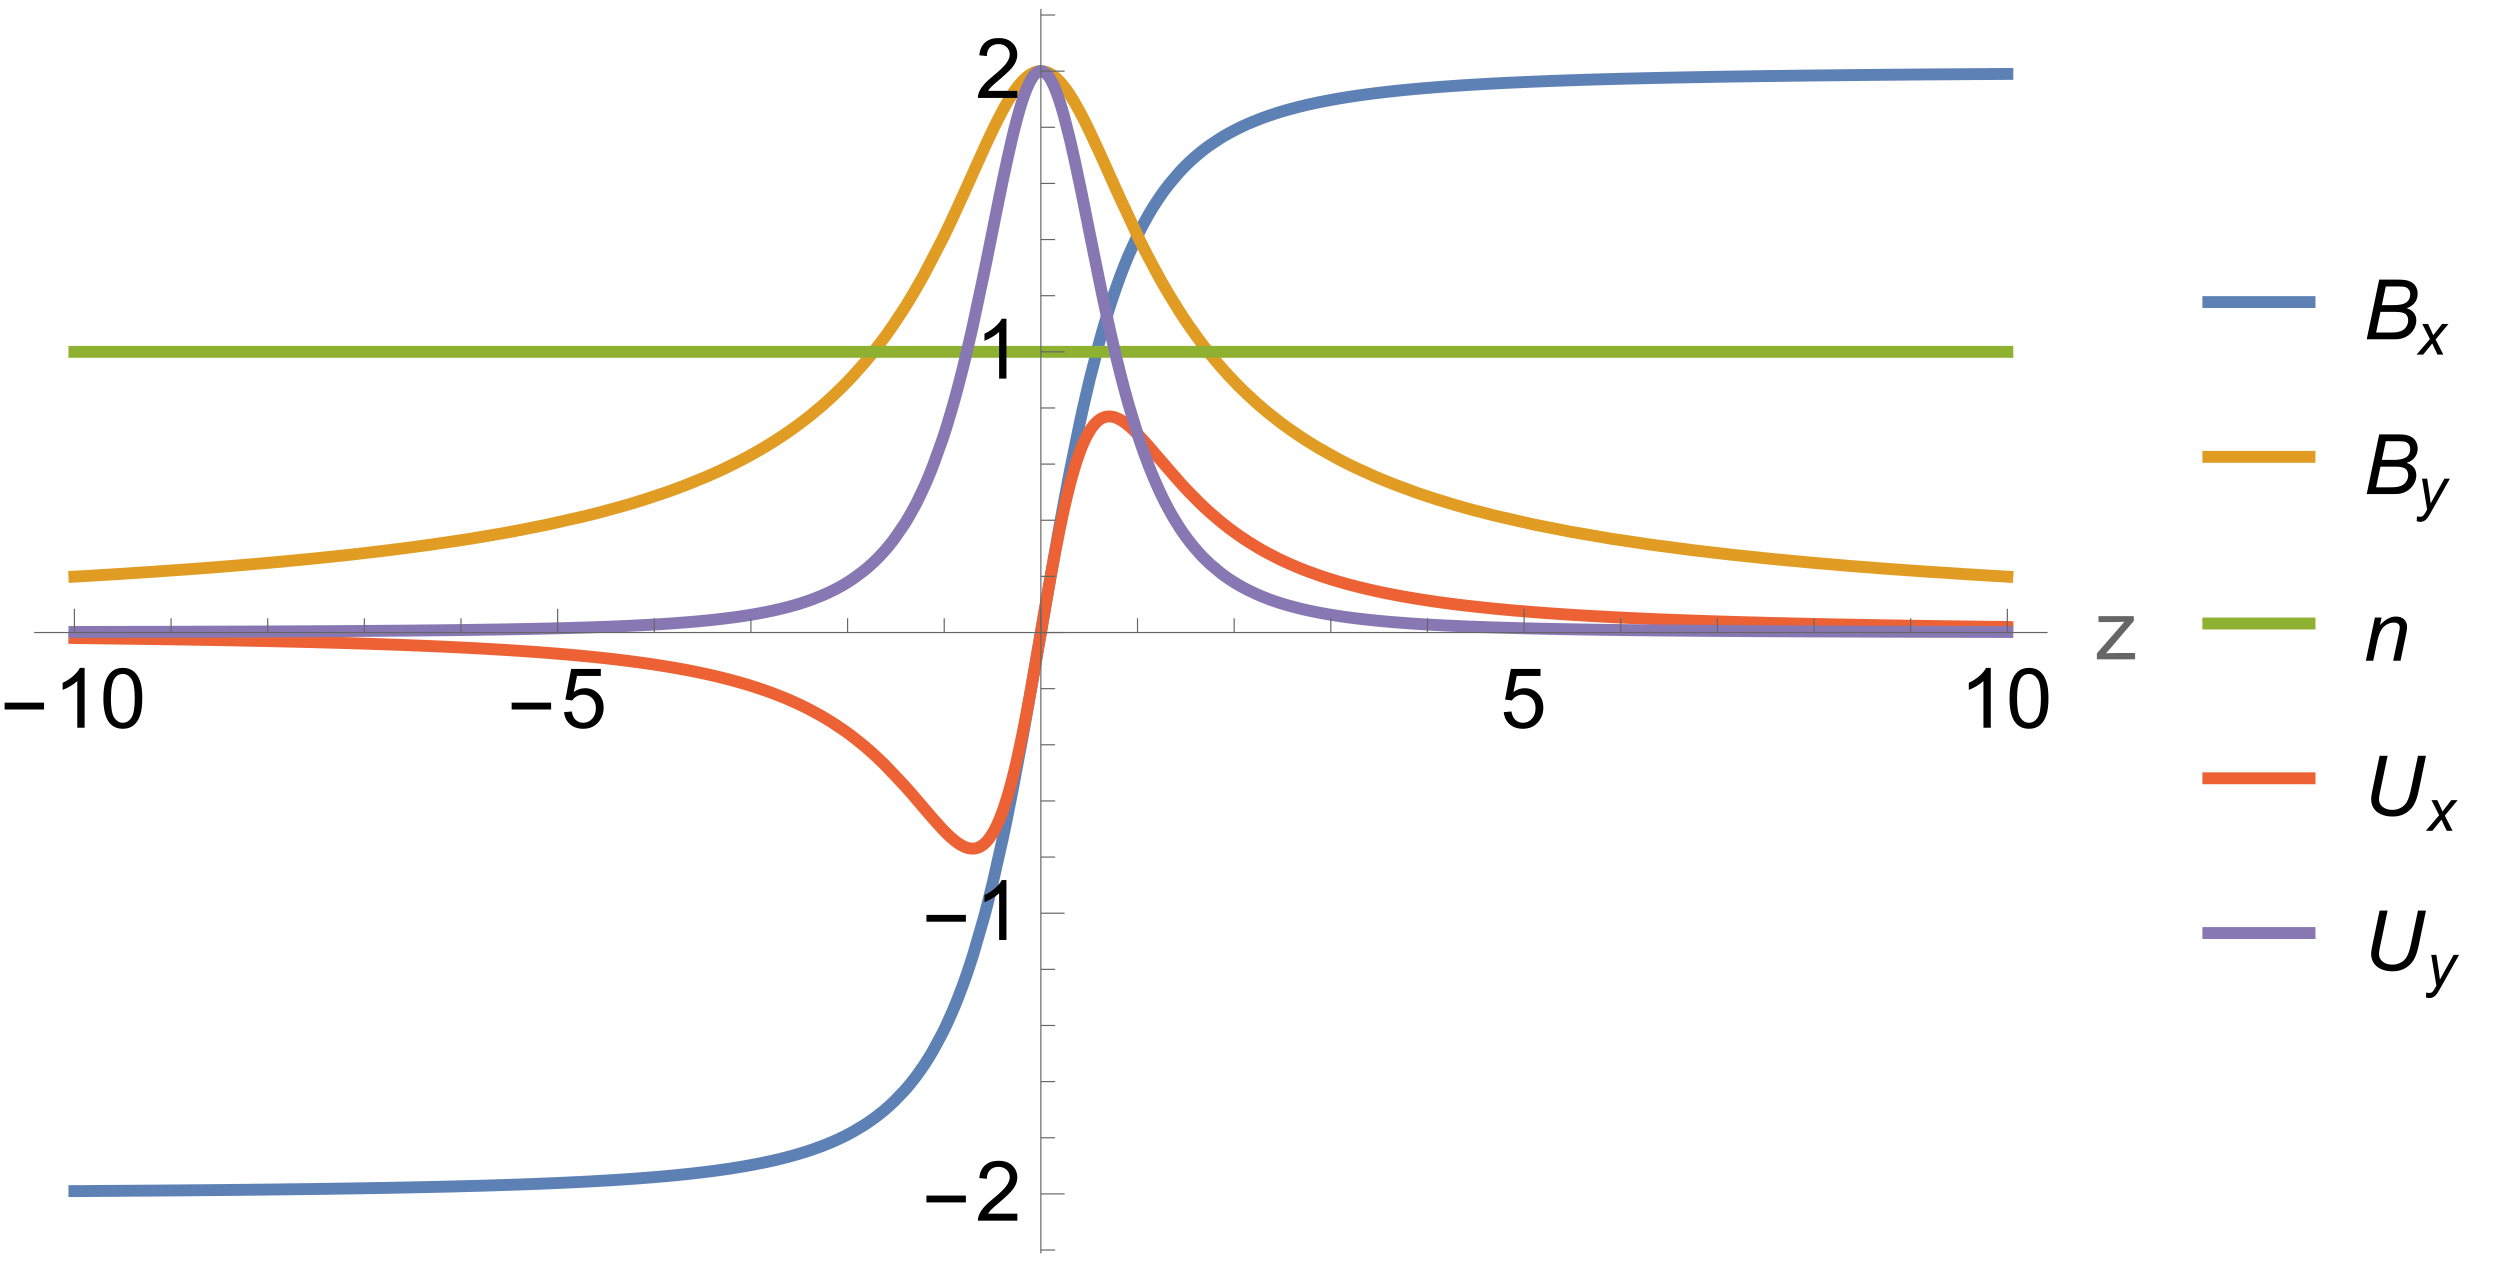<?xml version="1.0" encoding="UTF-8"?>
<svg xmlns="http://www.w3.org/2000/svg" xmlns:xlink="http://www.w3.org/1999/xlink" width="420pt" height="213pt" viewBox="0 0 420 213" version="1.1">
<defs>
<g>
<symbol overflow="visible" id="glyph0-0">
<path style="stroke:none;" d="M 0.875 0 L 0.875 -11.195 L 6.125 -11.195 L 6.125 0 Z M 1.75 -0.875 L 5.25 -0.875 L 5.25 -10.32 L 1.75 -10.32 Z M 1.75 -0.875 "/>
</symbol>
<symbol overflow="visible" id="glyph0-1">
<path style="stroke:none;" d="M 7.402 -3.07 L 0.773 -3.07 L 0.773 -4.219 L 7.402 -4.219 Z M 7.402 -3.07 "/>
</symbol>
<symbol overflow="visible" id="glyph1-0">
<path style="stroke:none;" d="M 1.75 0 L 1.75 -8.75 L 8.75 -8.75 L 8.75 0 Z M 1.969 -0.219 L 8.531 -0.219 L 8.531 -8.531 L 1.969 -8.531 Z M 1.969 -0.219 "/>
</symbol>
<symbol overflow="visible" id="glyph1-1">
<path style="stroke:none;" d="M 5.215 0 L 3.984 0 L 3.984 -7.84 C 3.688 -7.559 3.301 -7.277 2.82 -6.992 C 2.34 -6.711 1.906 -6.5 1.523 -6.359 L 1.523 -7.547 C 2.211 -7.871 2.812 -8.262 3.328 -8.723 C 3.844 -9.184 4.207 -9.629 4.422 -10.062 L 5.215 -10.062 Z M 5.215 0 "/>
</symbol>
<symbol overflow="visible" id="glyph1-2">
<path style="stroke:none;" d="M 0.582 -4.941 C 0.582 -6.125 0.703 -7.082 0.945 -7.805 C 1.191 -8.527 1.555 -9.082 2.035 -9.477 C 2.516 -9.867 3.121 -10.062 3.848 -10.062 C 4.387 -10.062 4.859 -9.953 5.266 -9.738 C 5.672 -9.523 6.004 -9.211 6.27 -8.801 C 6.531 -8.395 6.742 -7.898 6.891 -7.312 C 7.039 -6.727 7.117 -5.938 7.117 -4.941 C 7.117 -3.766 6.996 -2.816 6.754 -2.094 C 6.512 -1.371 6.152 -0.816 5.672 -0.422 C 5.191 -0.027 4.582 0.172 3.848 0.172 C 2.883 0.172 2.125 -0.176 1.57 -0.867 C 0.91 -1.703 0.582 -3.059 0.582 -4.941 Z M 1.844 -4.941 C 1.844 -3.297 2.039 -2.203 2.422 -1.656 C 2.809 -1.113 3.285 -0.84 3.848 -0.84 C 4.414 -0.84 4.891 -1.113 5.273 -1.66 C 5.66 -2.207 5.852 -3.301 5.852 -4.941 C 5.852 -6.594 5.66 -7.688 5.273 -8.23 C 4.891 -8.773 4.41 -9.043 3.836 -9.043 C 3.27 -9.043 2.82 -8.805 2.48 -8.328 C 2.059 -7.715 1.844 -6.586 1.844 -4.941 Z M 1.844 -4.941 "/>
</symbol>
<symbol overflow="visible" id="glyph1-3">
<path style="stroke:none;" d="M 0.582 -2.625 L 1.875 -2.734 C 1.969 -2.105 2.191 -1.633 2.539 -1.316 C 2.887 -1 3.309 -0.84 3.801 -0.84 C 4.395 -0.84 4.895 -1.062 5.305 -1.512 C 5.715 -1.957 5.922 -2.551 5.922 -3.289 C 5.922 -3.992 5.723 -4.543 5.328 -4.949 C 4.934 -5.355 4.418 -5.559 3.781 -5.559 C 3.383 -5.559 3.027 -5.469 2.707 -5.289 C 2.387 -5.109 2.137 -4.875 1.953 -4.586 L 0.801 -4.738 L 1.77 -9.883 L 6.754 -9.883 L 6.754 -8.711 L 2.754 -8.711 L 2.215 -6.016 C 2.816 -6.434 3.449 -6.645 4.109 -6.645 C 4.984 -6.645 5.723 -6.34 6.324 -5.734 C 6.926 -5.129 7.227 -4.352 7.227 -3.398 C 7.227 -2.492 6.961 -1.707 6.434 -1.047 C 5.789 -0.234 4.914 0.172 3.801 0.172 C 2.891 0.172 2.145 -0.086 1.57 -0.594 C 0.992 -1.105 0.664 -1.781 0.582 -2.625 Z M 0.582 -2.625 "/>
</symbol>
<symbol overflow="visible" id="glyph1-4">
<path style="stroke:none;" d="M 0.273 0 L 0.273 -1 L 4.895 -6.305 C 4.371 -6.277 3.906 -6.262 3.508 -6.262 L 0.547 -6.262 L 0.547 -7.258 L 6.48 -7.258 L 6.48 -6.445 L 2.551 -1.84 L 1.789 -1 C 2.344 -1.039 2.859 -1.059 3.344 -1.059 L 6.699 -1.059 L 6.699 0 Z M 0.273 0 "/>
</symbol>
<symbol overflow="visible" id="glyph1-5">
<path style="stroke:none;" d="M 7.047 -1.184 L 7.047 0 L 0.422 0 C 0.414 -0.297 0.461 -0.582 0.566 -0.855 C 0.734 -1.305 1.008 -1.75 1.379 -2.188 C 1.75 -2.625 2.285 -3.133 2.988 -3.703 C 4.078 -4.598 4.812 -5.305 5.195 -5.828 C 5.578 -6.352 5.77 -6.844 5.77 -7.309 C 5.77 -7.797 5.594 -8.207 5.246 -8.543 C 4.898 -8.875 4.445 -9.043 3.883 -9.043 C 3.289 -9.043 2.816 -8.867 2.461 -8.512 C 2.105 -8.156 1.926 -7.664 1.922 -7.035 L 0.656 -7.164 C 0.742 -8.109 1.07 -8.828 1.633 -9.32 C 2.199 -9.816 2.957 -10.062 3.91 -10.062 C 4.871 -10.062 5.633 -9.797 6.195 -9.262 C 6.754 -8.73 7.035 -8.07 7.035 -7.281 C 7.035 -6.879 6.953 -6.484 6.789 -6.098 C 6.625 -5.711 6.352 -5.301 5.973 -4.875 C 5.59 -4.445 4.957 -3.859 4.074 -3.109 C 3.336 -2.492 2.863 -2.07 2.652 -1.848 C 2.441 -1.629 2.27 -1.406 2.133 -1.184 Z M 7.047 -1.184 "/>
</symbol>
<symbol overflow="visible" id="glyph2-0">
<path style="stroke:none;" d="M 1.75 0 L 1.75 -8.75 L 8.75 -8.75 L 8.75 0 Z M 1.969 -0.219 L 8.531 -0.219 L 8.531 -8.531 L 1.969 -8.531 Z M 1.969 -0.219 "/>
</symbol>
<symbol overflow="visible" id="glyph2-1">
<path style="stroke:none;" d="M 0.609 0 L 2.707 -10.023 L 5.812 -10.023 C 6.375 -10.023 6.797 -10 7.07 -9.953 C 7.516 -9.875 7.891 -9.738 8.199 -9.547 C 8.508 -9.352 8.746 -9.09 8.914 -8.754 C 9.082 -8.418 9.168 -8.047 9.168 -7.641 C 9.168 -7.09 9.016 -6.605 8.711 -6.188 C 8.41 -5.766 7.945 -5.449 7.32 -5.23 C 7.863 -5.051 8.27 -4.785 8.539 -4.426 C 8.809 -4.07 8.941 -3.648 8.941 -3.172 C 8.941 -2.621 8.781 -2.094 8.465 -1.586 C 8.148 -1.078 7.73 -0.688 7.207 -0.414 C 6.688 -0.137 6.105 0 5.461 0 Z M 3.152 -5.742 L 5.18 -5.742 C 6.152 -5.742 6.852 -5.898 7.277 -6.207 C 7.703 -6.516 7.914 -6.969 7.914 -7.562 C 7.914 -7.844 7.852 -8.086 7.719 -8.293 C 7.586 -8.496 7.41 -8.645 7.188 -8.738 C 6.969 -8.832 6.551 -8.879 5.941 -8.879 L 3.809 -8.879 Z M 2.188 -1.133 L 4.469 -1.133 C 5.078 -1.133 5.484 -1.156 5.695 -1.195 C 6.117 -1.27 6.461 -1.395 6.727 -1.57 C 6.992 -1.746 7.199 -1.977 7.348 -2.262 C 7.5 -2.551 7.574 -2.852 7.574 -3.164 C 7.574 -3.633 7.426 -3.992 7.133 -4.234 C 6.84 -4.477 6.281 -4.602 5.453 -4.602 L 2.914 -4.602 Z M 2.188 -1.133 "/>
</symbol>
<symbol overflow="visible" id="glyph2-2">
<path style="stroke:none;" d="M 0.465 0 L 1.984 -7.258 L 3.102 -7.258 L 2.836 -5.996 C 3.324 -6.492 3.781 -6.855 4.203 -7.082 C 4.629 -7.309 5.062 -7.422 5.504 -7.422 C 6.09 -7.422 6.551 -7.266 6.887 -6.945 C 7.223 -6.625 7.391 -6.199 7.391 -5.668 C 7.391 -5.398 7.332 -4.973 7.211 -4.395 L 6.289 0 L 5.051 0 L 6.016 -4.602 C 6.109 -5.047 6.16 -5.379 6.16 -5.594 C 6.16 -5.836 6.074 -6.031 5.91 -6.18 C 5.742 -6.328 5.504 -6.406 5.188 -6.406 C 4.555 -6.406 3.992 -6.176 3.496 -5.723 C 3 -5.266 2.641 -4.484 2.406 -3.375 L 1.703 0 Z M 0.465 0 "/>
</symbol>
<symbol overflow="visible" id="glyph2-3">
<path style="stroke:none;" d="M 2.773 -10.023 L 4.117 -10.023 L 2.828 -3.863 C 2.727 -3.352 2.672 -2.973 2.672 -2.727 C 2.672 -2.188 2.883 -1.758 3.309 -1.43 C 3.734 -1.102 4.266 -0.938 4.906 -0.938 C 5.418 -0.938 5.895 -1.055 6.332 -1.289 C 6.773 -1.523 7.121 -1.867 7.375 -2.324 C 7.633 -2.781 7.859 -3.508 8.066 -4.504 L 9.223 -10.023 L 10.562 -10.023 L 9.336 -4.141 C 9.129 -3.141 8.852 -2.348 8.512 -1.762 C 8.168 -1.176 7.695 -0.707 7.09 -0.352 C 6.484 0 5.777 0.18 4.977 0.18 C 4.219 0.18 3.566 0.051 3.012 -0.199 C 2.457 -0.449 2.043 -0.797 1.766 -1.238 C 1.492 -1.68 1.352 -2.18 1.352 -2.742 C 1.352 -3.094 1.445 -3.695 1.633 -4.555 Z M 2.773 -10.023 "/>
</symbol>
<symbol overflow="visible" id="glyph3-0">
<path style="stroke:none;" d="M 1.242 0 L 1.242 -6.211 L 6.211 -6.211 L 6.211 0 Z M 1.398 -0.156 L 6.059 -0.156 L 6.059 -6.059 L 1.398 -6.059 Z M 1.398 -0.156 "/>
</symbol>
<symbol overflow="visible" id="glyph3-1">
<path style="stroke:none;" d="M -0.016 0 L 2.227 -2.617 L 0.941 -5.156 L 1.914 -5.156 L 2.348 -4.238 C 2.512 -3.895 2.656 -3.566 2.785 -3.25 L 4.27 -5.156 L 5.344 -5.156 L 3.18 -2.547 L 4.48 0 L 3.508 0 L 2.996 -1.047 C 2.887 -1.27 2.762 -1.547 2.621 -1.879 L 1.086 0 Z M -0.016 0 "/>
</symbol>
<symbol overflow="visible" id="glyph3-2">
<path style="stroke:none;" d="M 0 1.988 L 0.055 1.164 C 0.234 1.215 0.41 1.242 0.582 1.242 C 0.762 1.242 0.906 1.203 1.016 1.121 C 1.156 1.016 1.312 0.812 1.48 0.52 L 1.762 0.016 L 0.902 -5.156 L 1.766 -5.156 L 2.156 -2.547 C 2.234 -2.035 2.301 -1.52 2.355 -1.004 L 4.66 -5.156 L 5.578 -5.156 L 2.289 0.684 C 1.973 1.254 1.691 1.629 1.445 1.816 C 1.199 2 0.918 2.094 0.598 2.094 C 0.395 2.094 0.195 2.059 0 1.988 Z M 0 1.988 "/>
</symbol>
</g>
<clipPath id="clip1">
  <path d="M 5.52 3 L 344.16 3 L 344.16 210 L 5.52 210 Z M 5.52 3 "/>
</clipPath>
<clipPath id="clip2">
  <path d="M 5.52 2 L 344.16 2 L 344.16 107 L 5.52 107 Z M 5.52 2 "/>
</clipPath>
<clipPath id="clip3">
  <path d="M 5.52 60 L 344.16 60 L 344.16 152 L 5.52 152 Z M 5.52 60 "/>
</clipPath>
<clipPath id="clip4">
  <path d="M 5.52 2 L 344.16 2 L 344.16 116 L 5.52 116 Z M 5.52 2 "/>
</clipPath>
<clipPath id="clip5">
  <path d="M 369.84 49 L 390 49 L 390 53 L 369.84 53 Z M 369.84 49 "/>
</clipPath>
<clipPath id="clip6">
  <path d="M 369.84 75 L 390 75 L 390 79 L 369.84 79 Z M 369.84 75 "/>
</clipPath>
<clipPath id="clip7">
  <path d="M 369.84 103 L 390 103 L 390 107 L 369.84 107 Z M 369.84 103 "/>
</clipPath>
<clipPath id="clip8">
  <path d="M 369.84 129 L 390 129 L 390 133 L 369.84 133 Z M 369.84 129 "/>
</clipPath>
<clipPath id="clip9">
  <path d="M 369.84 155 L 390 155 L 390 159 L 369.84 159 Z M 369.84 155 "/>
</clipPath>
</defs>
<g id="surface13">
<g clip-path="url(#clip1)" clip-rule="nonzero">
<path style="fill:none;stroke-width:2;stroke-linecap:square;stroke-linejoin:miter;stroke:rgb(36.841%,50.678%,70.98%);stroke-opacity:1;stroke-miterlimit:3.25;" d="M 12.5 200.105 L 12.898 200.105 L 13.297 200.102 L 14.094 200.098 L 15.688 200.086 L 18.875 200.066 L 25.785 200.02 L 32.238 199.969 L 38.562 199.914 L 45.426 199.84 L 51.828 199.766 L 58.77 199.664 L 58.98 199.664 L 59.195 199.66 L 60.473 199.637 L 62.176 199.609 L 65.582 199.551 L 65.68 199.547 L 65.781 199.547 L 65.98 199.543 L 66.375 199.535 L 67.172 199.52 L 68.762 199.488 L 71.938 199.422 L 72.047 199.422 L 72.152 199.418 L 72.367 199.414 L 72.801 199.402 L 73.66 199.383 L 75.383 199.344 L 78.828 199.254 L 78.93 199.254 L 79.031 199.25 L 79.23 199.242 L 79.633 199.234 L 82.047 199.164 L 85.262 199.062 L 85.363 199.059 L 85.461 199.059 L 85.656 199.051 L 86.051 199.035 L 86.84 199.012 L 88.418 198.953 L 88.613 198.945 L 88.812 198.938 L 89.207 198.926 L 89.992 198.895 L 91.57 198.832 L 91.676 198.828 L 91.785 198.824 L 92 198.816 L 92.426 198.797 L 93.281 198.762 L 94.992 198.684 L 95.098 198.68 L 95.207 198.676 L 95.422 198.664 L 95.848 198.645 L 98.414 198.516 L 98.516 198.512 L 98.613 198.508 L 98.812 198.496 L 99.211 198.477 L 100.012 198.43 L 101.605 198.34 L 101.707 198.336 L 101.805 198.328 L 102.008 198.316 L 102.406 198.293 L 103.203 198.242 L 104.801 198.141 L 104.906 198.133 L 105.016 198.125 L 105.23 198.109 L 105.664 198.082 L 106.531 198.02 L 108.262 197.891 L 108.367 197.883 L 108.477 197.875 L 108.691 197.859 L 109.992 197.754 L 111.723 197.602 L 111.934 197.586 L 112.145 197.566 L 112.57 197.527 L 113.422 197.445 L 115.117 197.273 L 115.227 197.262 L 115.332 197.25 L 115.543 197.23 L 115.969 197.184 L 116.816 197.09 L 118.516 196.887 L 118.617 196.875 L 118.715 196.863 L 118.914 196.84 L 119.309 196.789 L 120.102 196.684 L 121.684 196.465 L 121.785 196.449 L 121.883 196.438 L 122.082 196.406 L 122.477 196.348 L 123.27 196.227 L 124.852 195.965 L 124.961 195.949 L 125.066 195.93 L 125.281 195.891 L 125.711 195.816 L 126.57 195.656 L 128.289 195.32 L 128.398 195.297 L 128.504 195.273 L 128.719 195.227 L 129.148 195.137 L 130.008 194.945 L 131.727 194.531 L 131.828 194.504 L 131.926 194.48 L 132.129 194.426 L 132.527 194.32 L 133.332 194.102 L 134.934 193.629 L 135.137 193.566 L 135.336 193.504 L 135.738 193.375 L 136.539 193.105 L 138.141 192.52 L 138.25 192.48 L 138.578 192.352 L 139.012 192.176 L 139.879 191.812 L 139.988 191.766 L 140.098 191.715 L 140.316 191.621 L 140.75 191.422 L 141.617 191.008 L 141.727 190.957 L 141.836 190.902 L 142.051 190.793 L 142.488 190.57 L 143.355 190.102 L 145.094 189.062 L 145.199 188.996 L 145.309 188.926 L 145.52 188.785 L 145.945 188.5 L 146.801 187.898 L 147.012 187.742 L 147.227 187.582 L 147.652 187.254 L 148.508 186.566 L 148.613 186.477 L 148.719 186.383 L 148.934 186.199 L 149.359 185.824 L 150.211 185.027 L 151.918 183.254 L 152.02 183.141 L 152.117 183.027 L 152.316 182.801 L 152.715 182.332 L 153.512 181.34 L 153.609 181.211 L 153.711 181.082 L 153.91 180.82 L 154.305 180.277 L 155.102 179.137 L 155.203 178.988 L 155.301 178.84 L 155.5 178.535 L 155.898 177.91 L 156.695 176.594 L 158.285 173.648 L 158.395 173.434 L 158.5 173.215 L 158.719 172.773 L 159.148 171.863 L 160.012 169.926 L 160.121 169.676 L 160.227 169.418 L 160.441 168.898 L 160.875 167.832 L 161.738 165.566 L 161.844 165.27 L 161.953 164.969 L 162.168 164.363 L 162.602 163.117 L 163.465 160.469 L 165.188 154.551 L 165.289 154.18 L 165.391 153.805 L 165.594 153.047 L 165.996 151.488 L 166.801 148.227 L 168.41 141.109 L 168.613 140.164 L 168.816 139.207 L 169.219 137.258 L 170.023 133.227 L 171.633 124.68 L 171.734 124.141 L 171.832 123.598 L 172.027 122.504 L 172.426 120.297 L 173.215 115.816 L 174.793 106.691 L 174.891 106.117 L 174.992 105.547 L 175.188 104.398 L 175.582 102.109 L 176.375 97.555 L 177.953 88.656 L 178.059 88.066 L 178.168 87.48 L 178.383 86.312 L 178.809 84.012 L 179.668 79.531 L 181.379 71.152 L 181.488 70.656 L 181.594 70.164 L 181.809 69.191 L 182.238 67.285 L 183.094 63.637 L 184.809 57.02 L 184.906 56.66 L 185.008 56.305 L 185.207 55.602 L 185.609 54.234 L 186.406 51.629 L 186.508 51.316 L 186.605 51.004 L 187.207 49.199 L 188.008 46.938 L 188.105 46.664 L 188.207 46.398 L 188.406 45.867 L 188.805 44.832 L 189.605 42.875 L 191.203 39.371 L 191.422 38.934 L 191.637 38.508 L 192.07 37.676 L 192.938 36.109 L 193.047 35.926 L 193.156 35.738 L 193.371 35.375 L 193.805 34.668 L 194.672 33.332 L 194.781 33.172 L 194.887 33.016 L 195.105 32.703 L 195.539 32.098 L 196.406 30.957 L 198.137 28.918 L 198.246 28.805 L 198.562 28.465 L 198.988 28.027 L 199.84 27.195 L 200.051 27 L 200.266 26.805 L 200.691 26.426 L 201.543 25.703 L 201.754 25.531 L 201.965 25.363 L 202.391 25.031 L 203.242 24.406 L 204.945 23.273 L 205.043 23.211 L 205.145 23.152 L 205.34 23.031 L 205.738 22.793 L 206.531 22.344 L 208.117 21.516 L 208.219 21.469 L 208.316 21.422 L 208.516 21.324 L 208.914 21.137 L 209.707 20.781 L 211.293 20.125 L 211.402 20.082 L 211.508 20.039 L 211.723 19.957 L 212.152 19.797 L 213.016 19.488 L 214.734 18.918 L 214.844 18.887 L 214.949 18.852 L 215.164 18.785 L 215.598 18.656 L 216.457 18.41 L 218.176 17.953 L 218.379 17.906 L 218.578 17.855 L 218.98 17.758 L 219.785 17.57 L 221.391 17.219 L 221.594 17.18 L 221.793 17.137 L 222.195 17.059 L 222.996 16.902 L 224.605 16.609 L 224.703 16.594 L 224.801 16.574 L 225 16.543 L 225.391 16.477 L 226.18 16.348 L 227.754 16.105 L 227.852 16.09 L 227.953 16.078 L 228.148 16.047 L 228.543 15.992 L 229.328 15.883 L 230.906 15.68 L 231.012 15.664 L 231.117 15.652 L 231.332 15.625 L 231.758 15.574 L 232.613 15.473 L 234.324 15.285 L 234.535 15.262 L 234.75 15.238 L 235.176 15.195 L 236.031 15.109 L 237.742 14.949 L 237.84 14.941 L 237.941 14.93 L 238.141 14.914 L 239.336 14.809 L 240.93 14.68 L 241.031 14.672 L 241.129 14.664 L 241.727 14.617 L 242.523 14.559 L 244.121 14.441 L 244.227 14.434 L 244.336 14.43 L 244.551 14.414 L 244.984 14.383 L 245.848 14.328 L 247.578 14.219 L 247.684 14.215 L 247.793 14.207 L 248.008 14.195 L 248.441 14.168 L 249.305 14.121 L 251.035 14.023 L 251.137 14.02 L 251.234 14.016 L 251.438 14.004 L 251.84 13.984 L 252.648 13.941 L 254.262 13.867 L 257.492 13.723 L 257.688 13.715 L 257.887 13.707 L 258.281 13.691 L 259.074 13.66 L 260.656 13.598 L 263.82 13.484 L 263.93 13.48 L 264.035 13.48 L 264.68 13.457 L 265.539 13.43 L 267.254 13.375 L 270.688 13.277 L 270.789 13.277 L 270.887 13.273 L 271.086 13.27 L 271.488 13.258 L 272.289 13.234 L 273.891 13.195 L 277.094 13.121 L 277.203 13.117 L 277.312 13.117 L 277.531 13.109 L 277.965 13.102 L 278.832 13.082 L 280.566 13.047 L 284.039 12.98 L 284.148 12.977 L 284.254 12.977 L 284.465 12.973 L 284.891 12.965 L 285.746 12.949 L 287.449 12.918 L 290.859 12.863 L 297.219 12.773 L 304.113 12.688 L 310.551 12.621 L 316.863 12.562 L 323.711 12.508 L 330.102 12.465 L 330.324 12.465 L 330.547 12.461 L 330.992 12.457 L 331.887 12.453 L 333.668 12.441 L 333.891 12.441 L 334.113 12.438 L 334.559 12.438 L 335.453 12.43 L 335.898 12.43 L 336.344 12.426 L 336.566 12.426 L 336.789 12.422 L 337.234 12.422 "/>
</g>
<g clip-path="url(#clip2)" clip-rule="nonzero">
<path style="fill:none;stroke-width:2;stroke-linecap:square;stroke-linejoin:miter;stroke:rgb(88.072%,61.105%,14.205%);stroke-opacity:1;stroke-miterlimit:3.25;" d="M 12.5 96.879 L 12.598 96.875 L 12.699 96.867 L 13.297 96.832 L 14.094 96.789 L 15.688 96.695 L 18.875 96.5 L 25.785 96.051 L 32.238 95.598 L 38.562 95.109 L 45.426 94.527 L 51.828 93.926 L 58.77 93.203 L 65.582 92.402 L 71.938 91.566 L 78.828 90.543 L 85.262 89.449 L 91.57 88.219 L 98.414 86.672 L 98.516 86.648 L 98.613 86.621 L 98.812 86.574 L 99.211 86.473 L 100.012 86.273 L 101.605 85.855 L 104.801 84.973 L 104.906 84.941 L 105.016 84.91 L 105.23 84.848 L 105.664 84.723 L 106.531 84.461 L 108.262 83.926 L 111.723 82.777 L 111.828 82.742 L 111.934 82.703 L 112.145 82.629 L 113.422 82.172 L 115.117 81.531 L 118.516 80.152 L 118.617 80.109 L 118.715 80.066 L 118.914 79.98 L 119.309 79.809 L 120.102 79.457 L 121.684 78.727 L 121.785 78.68 L 121.883 78.633 L 122.082 78.535 L 122.477 78.344 L 123.27 77.953 L 124.852 77.141 L 124.961 77.086 L 125.066 77.027 L 125.281 76.914 L 125.711 76.684 L 126.57 76.211 L 128.289 75.219 L 128.398 75.156 L 128.504 75.09 L 128.719 74.961 L 129.148 74.699 L 130.008 74.164 L 131.727 73.043 L 131.828 72.977 L 131.926 72.906 L 132.129 72.77 L 132.527 72.492 L 133.332 71.926 L 134.934 70.742 L 135.137 70.586 L 135.336 70.434 L 135.738 70.117 L 136.539 69.477 L 138.141 68.129 L 138.25 68.035 L 138.359 67.938 L 138.578 67.746 L 139.012 67.359 L 139.879 66.562 L 141.617 64.879 L 141.836 64.66 L 142.051 64.438 L 142.488 63.988 L 143.355 63.066 L 145.094 61.109 L 145.199 60.984 L 145.309 60.859 L 145.52 60.605 L 145.945 60.094 L 146.801 59.039 L 148.508 56.805 L 148.613 56.656 L 148.719 56.512 L 148.934 56.219 L 149.359 55.621 L 150.211 54.391 L 151.918 51.793 L 152.02 51.633 L 152.117 51.477 L 152.316 51.156 L 152.715 50.512 L 153.512 49.184 L 155.102 46.398 L 158.285 40.281 L 158.395 40.062 L 158.5 39.84 L 158.719 39.398 L 159.148 38.504 L 160.012 36.684 L 161.738 32.93 L 161.844 32.691 L 161.953 32.453 L 162.168 31.973 L 162.602 31.016 L 163.465 29.086 L 165.188 25.254 L 165.289 25.031 L 165.594 24.375 L 165.996 23.504 L 166.801 21.805 L 166.902 21.594 L 167 21.387 L 167.203 20.977 L 167.605 20.172 L 168.41 18.625 L 168.613 18.258 L 168.816 17.895 L 169.219 17.191 L 169.316 17.02 L 169.418 16.852 L 169.621 16.523 L 170.023 15.891 L 170.125 15.738 L 170.223 15.586 L 170.426 15.297 L 170.828 14.742 L 170.93 14.609 L 171.031 14.48 L 171.23 14.23 L 171.633 13.77 L 171.734 13.664 L 171.832 13.559 L 172.027 13.363 L 172.129 13.266 L 172.227 13.176 L 172.426 13.004 L 172.523 12.922 L 172.621 12.844 L 172.82 12.695 L 172.918 12.625 L 173.016 12.559 L 173.215 12.438 L 173.41 12.328 L 173.512 12.281 L 173.609 12.234 L 173.707 12.191 L 173.805 12.152 L 173.906 12.117 L 174.004 12.086 L 174.102 12.059 L 174.203 12.031 L 174.398 11.992 L 174.496 11.977 L 174.598 11.965 L 174.695 11.957 L 174.793 11.953 L 174.891 11.953 L 174.992 11.957 L 175.09 11.961 L 175.188 11.973 L 175.289 11.984 L 175.387 12 L 175.484 12.02 L 175.582 12.043 L 175.684 12.07 L 175.781 12.102 L 175.977 12.172 L 176.078 12.215 L 176.176 12.258 L 176.375 12.355 L 176.473 12.41 L 176.57 12.469 L 176.77 12.594 L 176.867 12.66 L 176.965 12.73 L 177.164 12.883 L 177.262 12.961 L 177.359 13.047 L 177.559 13.223 L 177.953 13.609 L 178.059 13.727 L 178.168 13.844 L 178.383 14.086 L 178.809 14.617 L 178.918 14.758 L 179.023 14.898 L 179.238 15.195 L 179.668 15.82 L 179.773 15.984 L 179.883 16.152 L 180.094 16.492 L 180.523 17.203 L 181.379 18.734 L 181.488 18.934 L 181.594 19.137 L 181.809 19.547 L 182.238 20.387 L 183.094 22.137 L 184.809 25.828 L 184.906 26.051 L 185.008 26.27 L 185.207 26.715 L 185.609 27.605 L 186.406 29.391 L 188.008 32.949 L 191.203 39.781 L 191.312 40.004 L 191.422 40.223 L 191.637 40.664 L 192.07 41.531 L 192.938 43.23 L 194.672 46.469 L 194.781 46.664 L 194.887 46.859 L 195.105 47.246 L 195.539 48.008 L 196.406 49.488 L 198.137 52.297 L 198.246 52.461 L 198.352 52.629 L 198.562 52.953 L 198.988 53.602 L 199.84 54.855 L 201.543 57.227 L 201.648 57.367 L 201.754 57.512 L 201.965 57.793 L 202.391 58.348 L 203.242 59.426 L 204.945 61.461 L 205.043 61.578 L 205.145 61.691 L 205.34 61.918 L 205.738 62.363 L 206.531 63.23 L 208.117 64.883 L 208.219 64.98 L 208.516 65.277 L 208.914 65.664 L 209.707 66.422 L 211.293 67.867 L 211.402 67.961 L 211.508 68.055 L 211.723 68.242 L 212.152 68.609 L 213.016 69.328 L 214.734 70.691 L 214.844 70.773 L 214.949 70.855 L 215.164 71.02 L 215.598 71.34 L 216.457 71.965 L 218.176 73.156 L 218.277 73.223 L 218.379 73.293 L 218.578 73.426 L 218.98 73.688 L 219.785 74.203 L 221.391 75.188 L 224.605 76.996 L 224.703 77.047 L 224.801 77.102 L 225 77.203 L 225.391 77.41 L 226.18 77.812 L 227.754 78.586 L 230.906 80.016 L 231.117 80.109 L 231.332 80.199 L 231.758 80.383 L 232.613 80.734 L 234.324 81.418 L 237.742 82.684 L 237.84 82.719 L 237.941 82.754 L 238.141 82.82 L 238.539 82.961 L 239.336 83.23 L 240.93 83.754 L 244.121 84.734 L 244.227 84.766 L 244.336 84.801 L 244.551 84.863 L 244.984 84.988 L 245.848 85.234 L 247.578 85.711 L 251.035 86.602 L 257.492 88.078 L 263.82 89.328 L 270.688 90.508 L 277.094 91.469 L 284.039 92.391 L 290.859 93.188 L 297.219 93.855 L 304.113 94.508 L 310.551 95.059 L 316.863 95.551 L 323.711 96.035 L 330.102 96.453 L 330.215 96.461 L 330.324 96.465 L 330.547 96.48 L 330.992 96.508 L 331.887 96.562 L 333.668 96.672 L 333.781 96.676 L 333.891 96.684 L 334.113 96.699 L 334.559 96.723 L 335.453 96.777 L 335.562 96.781 L 335.676 96.789 L 335.898 96.801 L 336.344 96.828 L 336.453 96.836 L 336.566 96.84 L 336.789 96.855 L 336.898 96.859 L 337.012 96.867 L 337.125 96.871 L 337.234 96.879 "/>
</g>
<path style="fill:none;stroke-width:2;stroke-linecap:square;stroke-linejoin:miter;stroke:rgb(56.017%,69.157%,19.489%);stroke-opacity:1;stroke-miterlimit:3.25;" d="M 12.5 59.109 L 337.234 59.109 "/>
<g clip-path="url(#clip3)" clip-rule="nonzero">
<path style="fill:none;stroke-width:2;stroke-linecap:square;stroke-linejoin:miter;stroke:rgb(92.253%,38.563%,20.919%);stroke-opacity:1;stroke-miterlimit:3.25;" d="M 12.5 107.191 L 12.598 107.195 L 12.699 107.195 L 12.898 107.199 L 14.094 107.211 L 18.875 107.27 L 25.785 107.363 L 32.238 107.461 L 38.562 107.574 L 45.426 107.715 L 51.828 107.863 L 58.77 108.055 L 65.582 108.277 L 65.68 108.281 L 65.781 108.285 L 65.98 108.293 L 66.375 108.309 L 67.172 108.336 L 68.762 108.398 L 71.938 108.527 L 72.047 108.531 L 72.152 108.535 L 72.367 108.543 L 72.801 108.562 L 73.66 108.602 L 75.383 108.68 L 78.828 108.848 L 78.93 108.852 L 79.031 108.859 L 79.23 108.867 L 79.633 108.891 L 80.438 108.934 L 82.047 109.023 L 85.262 109.215 L 85.363 109.219 L 85.461 109.227 L 85.656 109.238 L 86.051 109.266 L 86.84 109.316 L 88.418 109.422 L 91.57 109.652 L 91.676 109.66 L 91.785 109.668 L 92 109.684 L 92.426 109.719 L 94.992 109.93 L 95.098 109.941 L 95.207 109.949 L 95.422 109.969 L 95.848 110.008 L 96.703 110.082 L 98.414 110.246 L 98.516 110.254 L 98.613 110.266 L 99.211 110.324 L 100.012 110.406 L 101.605 110.574 L 101.707 110.586 L 101.805 110.598 L 102.008 110.617 L 102.406 110.664 L 103.203 110.754 L 104.801 110.945 L 104.906 110.961 L 105.016 110.973 L 105.23 111 L 105.664 111.055 L 106.531 111.168 L 108.262 111.402 L 108.367 111.418 L 108.477 111.434 L 108.691 111.465 L 109.125 111.527 L 109.992 111.656 L 111.723 111.93 L 111.934 111.961 L 112.145 111.996 L 112.57 112.07 L 113.422 112.215 L 115.117 112.523 L 115.227 112.543 L 115.543 112.602 L 115.969 112.684 L 116.816 112.855 L 118.516 113.211 L 118.617 113.23 L 118.715 113.254 L 118.914 113.297 L 119.309 113.387 L 120.102 113.57 L 121.684 113.953 L 121.785 113.98 L 121.883 114.004 L 122.082 114.055 L 122.477 114.156 L 123.27 114.371 L 124.852 114.816 L 124.961 114.848 L 125.066 114.879 L 125.281 114.945 L 125.711 115.074 L 126.57 115.34 L 128.289 115.914 L 128.398 115.949 L 128.504 115.988 L 128.719 116.062 L 129.148 116.219 L 130.008 116.535 L 131.727 117.215 L 131.828 117.258 L 131.926 117.297 L 132.129 117.383 L 132.527 117.555 L 133.332 117.906 L 134.934 118.656 L 135.137 118.758 L 135.336 118.855 L 135.738 119.059 L 136.539 119.477 L 138.141 120.367 L 138.359 120.492 L 138.578 120.621 L 139.012 120.883 L 139.879 121.422 L 141.617 122.582 L 141.727 122.656 L 141.836 122.734 L 142.051 122.887 L 142.488 123.203 L 143.355 123.852 L 145.094 125.242 L 145.199 125.332 L 145.309 125.422 L 145.52 125.605 L 145.945 125.973 L 146.801 126.734 L 148.508 128.348 L 151.918 131.945 L 152.02 132.059 L 152.117 132.172 L 152.316 132.395 L 152.715 132.848 L 153.512 133.762 L 155.102 135.625 L 155.203 135.742 L 155.301 135.859 L 155.5 136.094 L 155.898 136.559 L 156.695 137.484 L 158.285 139.25 L 158.395 139.363 L 158.5 139.473 L 158.719 139.695 L 159.148 140.125 L 159.258 140.23 L 159.363 140.332 L 159.582 140.535 L 160.012 140.918 L 160.121 141.008 L 160.227 141.098 L 160.441 141.273 L 160.66 141.438 L 160.875 141.594 L 160.98 141.668 L 161.09 141.738 L 161.305 141.875 L 161.414 141.941 L 161.523 142.004 L 161.738 142.117 L 161.844 142.172 L 161.953 142.223 L 162.062 142.27 L 162.168 142.312 L 162.277 142.355 L 162.383 142.391 L 162.492 142.426 L 162.602 142.457 L 162.707 142.484 L 162.816 142.508 L 162.926 142.527 L 163.031 142.543 L 163.141 142.555 L 163.246 142.559 L 163.355 142.562 L 163.465 142.562 L 163.57 142.559 L 163.68 142.547 L 163.785 142.535 L 163.895 142.516 L 164.004 142.492 L 164.109 142.465 L 164.219 142.43 L 164.324 142.391 L 164.434 142.348 L 164.543 142.301 L 164.648 142.246 L 164.758 142.188 L 164.867 142.121 L 164.973 142.051 L 165.188 141.895 L 165.289 141.812 L 165.391 141.723 L 165.594 141.535 L 165.691 141.43 L 165.793 141.324 L 165.996 141.09 L 166.094 140.965 L 166.195 140.832 L 166.398 140.551 L 166.801 139.918 L 166.902 139.746 L 167 139.566 L 167.203 139.188 L 167.605 138.348 L 167.707 138.125 L 167.809 137.891 L 168.008 137.406 L 168.41 136.352 L 168.512 136.07 L 168.613 135.785 L 168.816 135.188 L 169.219 133.91 L 169.316 133.574 L 169.418 133.23 L 169.621 132.523 L 170.023 131.023 L 170.125 130.633 L 170.223 130.234 L 170.426 129.414 L 170.828 127.703 L 171.633 123.98 L 171.734 123.496 L 171.832 123.012 L 172.027 122.02 L 172.426 119.988 L 173.215 115.719 L 174.793 106.691 L 174.891 106.117 L 174.992 105.547 L 175.188 104.398 L 175.582 102.117 L 176.375 97.629 L 176.473 97.078 L 176.57 96.531 L 176.77 95.445 L 177.164 93.32 L 177.953 89.27 L 178.059 88.746 L 178.168 88.227 L 178.383 87.207 L 178.809 85.25 L 178.918 84.777 L 179.023 84.312 L 179.238 83.406 L 179.668 81.68 L 179.773 81.266 L 179.883 80.859 L 180.094 80.074 L 180.523 78.598 L 180.629 78.246 L 180.738 77.902 L 180.953 77.242 L 181.379 76.02 L 181.488 75.73 L 181.594 75.453 L 181.809 74.918 L 181.914 74.664 L 182.023 74.414 L 182.238 73.941 L 182.344 73.719 L 182.453 73.5 L 182.664 73.086 L 183.094 72.344 L 183.203 72.18 L 183.309 72.016 L 183.523 71.715 L 183.629 71.574 L 183.738 71.441 L 183.949 71.195 L 184.059 71.078 L 184.164 70.973 L 184.273 70.867 L 184.379 70.773 L 184.488 70.684 L 184.594 70.598 L 184.809 70.445 L 184.906 70.383 L 185.008 70.324 L 185.109 70.27 L 185.207 70.223 L 185.309 70.176 L 185.406 70.137 L 185.508 70.102 L 185.609 70.07 L 185.707 70.043 L 185.809 70.02 L 185.906 70 L 186.008 69.984 L 186.105 69.973 L 186.309 69.965 L 186.406 69.965 L 186.508 69.969 L 186.605 69.977 L 186.809 70 L 186.906 70.02 L 187.008 70.039 L 187.105 70.062 L 187.207 70.09 L 187.305 70.121 L 187.508 70.191 L 187.605 70.23 L 187.707 70.273 L 187.805 70.316 L 188.008 70.414 L 188.105 70.465 L 188.207 70.52 L 188.406 70.637 L 188.805 70.898 L 188.906 70.965 L 189.004 71.039 L 189.207 71.188 L 189.605 71.512 L 189.707 71.594 L 189.805 71.68 L 190.004 71.859 L 190.406 72.227 L 191.203 73.023 L 191.422 73.25 L 191.637 73.48 L 192.07 73.953 L 192.938 74.926 L 194.672 76.945 L 198.137 80.938 L 198.246 81.055 L 198.562 81.406 L 198.988 81.867 L 199.84 82.77 L 201.543 84.484 L 201.754 84.688 L 201.965 84.895 L 202.391 85.293 L 203.242 86.074 L 204.945 87.535 L 205.043 87.617 L 205.145 87.699 L 205.34 87.859 L 205.738 88.176 L 206.531 88.793 L 208.117 89.945 L 208.219 90.016 L 208.316 90.086 L 208.516 90.223 L 208.914 90.488 L 209.707 91.008 L 211.293 91.984 L 211.402 92.047 L 211.508 92.109 L 211.723 92.234 L 212.152 92.48 L 213.016 92.953 L 214.734 93.836 L 214.844 93.891 L 214.949 93.941 L 215.164 94.047 L 215.598 94.25 L 216.457 94.645 L 218.176 95.383 L 218.277 95.422 L 218.379 95.465 L 218.578 95.543 L 218.98 95.703 L 219.785 96.012 L 221.391 96.594 L 221.594 96.664 L 221.793 96.734 L 222.195 96.871 L 222.996 97.133 L 224.605 97.629 L 224.703 97.66 L 224.801 97.688 L 225 97.746 L 225.391 97.859 L 226.18 98.078 L 227.754 98.496 L 227.852 98.523 L 227.953 98.547 L 228.148 98.598 L 228.543 98.695 L 229.328 98.887 L 230.906 99.246 L 231.117 99.293 L 231.332 99.34 L 231.758 99.434 L 232.613 99.613 L 234.324 99.949 L 234.535 99.988 L 234.75 100.031 L 235.176 100.109 L 236.031 100.262 L 237.742 100.555 L 237.84 100.57 L 237.941 100.586 L 238.141 100.621 L 239.336 100.809 L 240.93 101.047 L 241.031 101.062 L 241.129 101.074 L 241.328 101.105 L 242.523 101.27 L 244.121 101.48 L 244.227 101.492 L 244.336 101.508 L 244.551 101.535 L 244.984 101.586 L 245.848 101.691 L 247.578 101.891 L 251.035 102.254 L 251.137 102.266 L 251.234 102.273 L 251.438 102.293 L 251.84 102.332 L 252.648 102.41 L 254.262 102.555 L 257.492 102.824 L 257.688 102.84 L 257.887 102.855 L 258.281 102.883 L 259.074 102.945 L 260.656 103.059 L 263.82 103.273 L 263.93 103.277 L 264.035 103.285 L 264.25 103.301 L 264.68 103.328 L 265.539 103.379 L 267.254 103.48 L 270.688 103.668 L 270.789 103.672 L 270.887 103.68 L 271.086 103.688 L 271.488 103.711 L 273.891 103.828 L 277.094 103.973 L 277.312 103.98 L 277.531 103.992 L 277.965 104.008 L 278.832 104.047 L 280.566 104.113 L 284.039 104.246 L 284.148 104.25 L 284.465 104.262 L 284.891 104.273 L 285.746 104.305 L 287.449 104.363 L 290.859 104.469 L 297.219 104.645 L 304.113 104.809 L 310.551 104.941 L 316.863 105.055 L 323.711 105.16 L 330.102 105.25 L 330.324 105.25 L 330.992 105.262 L 331.887 105.27 L 333.668 105.293 L 333.781 105.293 L 333.891 105.297 L 334.113 105.297 L 334.559 105.305 L 335.453 105.312 L 335.562 105.316 L 335.676 105.316 L 335.898 105.32 L 336.344 105.324 L 336.453 105.324 L 336.566 105.328 L 336.789 105.328 L 336.898 105.332 L 337.125 105.332 L 337.234 105.336 "/>
</g>
<g clip-path="url(#clip4)" clip-rule="nonzero">
<path style="fill:none;stroke-width:2;stroke-linecap:square;stroke-linejoin:miter;stroke:rgb(52.848%,47.062%,70.135%);stroke-opacity:1;stroke-miterlimit:3.25;" d="M 12.5 106.172 L 12.898 106.172 L 13.297 106.168 L 14.094 106.168 L 15.688 106.164 L 18.875 106.16 L 19.09 106.16 L 19.305 106.156 L 20.602 106.156 L 22.328 106.152 L 25.785 106.145 L 26.188 106.145 L 26.59 106.141 L 27.398 106.141 L 32.238 106.129 L 32.336 106.125 L 33.027 106.125 L 33.816 106.121 L 38.562 106.109 L 38.668 106.105 L 39.422 106.105 L 40.277 106.102 L 41.992 106.094 L 45.426 106.082 L 45.824 106.082 L 46.227 106.078 L 47.023 106.074 L 51.828 106.051 L 52.262 106.051 L 52.695 106.047 L 55.297 106.035 L 58.77 106.012 L 59.195 106.012 L 59.621 106.008 L 60.473 106.004 L 62.176 105.988 L 62.602 105.988 L 63.879 105.977 L 65.582 105.965 L 65.68 105.965 L 65.781 105.961 L 65.98 105.961 L 66.375 105.957 L 67.172 105.953 L 68.762 105.938 L 68.859 105.938 L 68.957 105.934 L 69.156 105.934 L 69.555 105.93 L 70.348 105.922 L 71.938 105.906 L 72.152 105.906 L 72.367 105.902 L 72.801 105.898 L 73.66 105.891 L 75.383 105.871 L 75.492 105.867 L 75.598 105.867 L 75.812 105.863 L 76.246 105.859 L 77.105 105.848 L 78.828 105.828 L 78.93 105.824 L 79.031 105.824 L 79.23 105.82 L 79.633 105.816 L 82.047 105.781 L 82.148 105.781 L 82.246 105.777 L 82.449 105.773 L 82.852 105.77 L 83.656 105.758 L 85.262 105.73 L 85.363 105.727 L 85.461 105.727 L 85.656 105.723 L 86.84 105.699 L 88.418 105.672 L 88.516 105.668 L 88.613 105.668 L 88.812 105.664 L 89.207 105.656 L 89.992 105.637 L 91.57 105.602 L 91.676 105.602 L 91.785 105.598 L 92 105.594 L 92.426 105.582 L 93.281 105.562 L 94.992 105.52 L 95.098 105.516 L 95.207 105.512 L 95.422 105.508 L 95.848 105.496 L 96.703 105.469 L 98.414 105.418 L 98.516 105.414 L 98.613 105.41 L 98.812 105.406 L 99.211 105.391 L 100.012 105.367 L 101.605 105.309 L 101.707 105.305 L 101.805 105.301 L 102.008 105.293 L 103.203 105.246 L 104.801 105.18 L 104.906 105.176 L 105.016 105.168 L 105.23 105.16 L 105.664 105.141 L 106.531 105.098 L 108.262 105.012 L 108.367 105.004 L 108.477 105 L 108.691 104.988 L 109.125 104.965 L 109.992 104.914 L 111.723 104.809 L 112.145 104.777 L 112.57 104.75 L 113.422 104.691 L 115.117 104.562 L 115.227 104.555 L 115.332 104.547 L 115.543 104.527 L 115.969 104.492 L 116.816 104.422 L 118.516 104.262 L 118.617 104.254 L 118.715 104.242 L 118.914 104.223 L 119.309 104.184 L 120.102 104.098 L 121.684 103.914 L 121.785 103.902 L 121.883 103.891 L 122.082 103.867 L 122.477 103.816 L 123.27 103.715 L 124.852 103.488 L 124.961 103.473 L 125.066 103.453 L 125.281 103.422 L 125.711 103.355 L 126.57 103.211 L 126.68 103.195 L 126.785 103.176 L 127 103.137 L 127.43 103.062 L 128.289 102.898 L 128.398 102.879 L 128.504 102.859 L 128.719 102.816 L 130.008 102.547 L 131.727 102.141 L 131.828 102.117 L 131.926 102.09 L 132.129 102.039 L 132.527 101.934 L 133.332 101.711 L 133.43 101.684 L 133.531 101.656 L 133.73 101.598 L 134.133 101.477 L 134.934 101.223 L 135.137 101.16 L 135.336 101.09 L 135.738 100.953 L 136.539 100.668 L 138.141 100.027 L 138.578 99.84 L 139.012 99.645 L 139.879 99.23 L 140.098 99.121 L 140.316 99.008 L 140.75 98.781 L 141.617 98.297 L 141.727 98.23 L 141.836 98.168 L 142.051 98.039 L 142.488 97.77 L 143.355 97.199 L 145.094 95.914 L 145.199 95.828 L 145.309 95.738 L 145.52 95.562 L 145.945 95.199 L 146.801 94.422 L 147.012 94.219 L 147.227 94.008 L 147.652 93.578 L 148.508 92.66 L 148.719 92.418 L 148.934 92.172 L 149.359 91.66 L 150.211 90.574 L 151.918 88.094 L 152.02 87.934 L 152.117 87.773 L 152.316 87.449 L 152.715 86.781 L 153.512 85.355 L 153.609 85.172 L 153.711 84.984 L 153.91 84.602 L 154.305 83.812 L 155.102 82.141 L 155.203 81.922 L 155.301 81.703 L 155.5 81.254 L 155.898 80.332 L 156.695 78.371 L 158.285 73.965 L 158.395 73.641 L 158.5 73.316 L 158.719 72.652 L 159.148 71.285 L 160.012 68.391 L 160.121 68.012 L 160.227 67.629 L 160.441 66.855 L 160.875 65.27 L 161.738 61.926 L 161.844 61.492 L 161.953 61.055 L 162.168 60.168 L 162.602 58.359 L 163.465 54.582 L 165.188 46.492 L 165.594 44.523 L 165.996 42.535 L 166.801 38.523 L 166.902 38.023 L 167 37.52 L 167.203 36.516 L 167.605 34.52 L 168.41 30.59 L 168.512 30.105 L 168.816 28.676 L 169.219 26.812 L 170.023 23.277 L 170.125 22.855 L 170.223 22.441 L 170.426 21.629 L 170.828 20.074 L 170.93 19.703 L 171.031 19.336 L 171.23 18.625 L 171.633 17.297 L 171.734 16.988 L 171.832 16.691 L 172.027 16.117 L 172.129 15.84 L 172.227 15.574 L 172.426 15.066 L 172.523 14.828 L 172.621 14.598 L 172.82 14.16 L 172.918 13.957 L 173.016 13.762 L 173.215 13.402 L 173.312 13.234 L 173.41 13.078 L 173.512 12.934 L 173.609 12.797 L 173.707 12.672 L 173.805 12.555 L 173.906 12.449 L 174.004 12.352 L 174.102 12.266 L 174.203 12.191 L 174.301 12.125 L 174.398 12.07 L 174.496 12.027 L 174.598 11.992 L 174.695 11.969 L 174.793 11.957 L 174.891 11.953 L 174.992 11.961 L 175.09 11.98 L 175.188 12.008 L 175.289 12.047 L 175.387 12.098 L 175.484 12.156 L 175.582 12.227 L 175.684 12.309 L 175.781 12.398 L 175.879 12.5 L 175.977 12.613 L 176.078 12.734 L 176.176 12.863 L 176.375 13.156 L 176.473 13.316 L 176.57 13.488 L 176.77 13.859 L 176.867 14.059 L 176.965 14.266 L 177.164 14.711 L 177.262 14.949 L 177.359 15.191 L 177.559 15.707 L 177.953 16.84 L 178.059 17.168 L 178.168 17.508 L 178.383 18.211 L 178.809 19.719 L 179.668 23.09 L 179.773 23.539 L 179.883 23.996 L 180.094 24.922 L 180.523 26.84 L 181.379 30.863 L 181.488 31.383 L 181.594 31.902 L 181.809 32.945 L 182.238 35.055 L 183.094 39.32 L 184.809 47.758 L 184.906 48.238 L 185.008 48.719 L 185.207 49.668 L 185.609 51.547 L 186.406 55.188 L 186.508 55.633 L 186.605 56.074 L 186.809 56.949 L 187.207 58.664 L 188.008 61.961 L 188.105 62.359 L 188.207 62.754 L 188.406 63.535 L 188.805 65.066 L 189.605 67.977 L 191.203 73.227 L 191.312 73.559 L 191.422 73.883 L 191.637 74.523 L 192.07 75.77 L 192.938 78.105 L 193.047 78.387 L 193.156 78.66 L 193.371 79.203 L 193.805 80.254 L 194.672 82.227 L 194.781 82.461 L 194.887 82.695 L 195.105 83.148 L 195.539 84.035 L 196.406 85.691 L 196.512 85.887 L 196.621 86.082 L 196.836 86.465 L 197.27 87.207 L 198.137 88.594 L 198.246 88.754 L 198.352 88.914 L 198.562 89.23 L 198.988 89.844 L 199.84 90.988 L 199.945 91.125 L 200.051 91.258 L 200.266 91.523 L 200.691 92.039 L 201.543 93.008 L 201.965 93.461 L 202.391 93.895 L 203.242 94.711 L 204.945 96.152 L 205.043 96.23 L 205.145 96.309 L 205.34 96.457 L 205.738 96.75 L 206.531 97.305 L 206.629 97.371 L 206.73 97.438 L 206.93 97.566 L 207.324 97.82 L 208.117 98.297 L 208.219 98.355 L 208.316 98.41 L 208.516 98.523 L 208.914 98.742 L 209.707 99.152 L 211.293 99.898 L 211.402 99.945 L 211.508 99.992 L 212.152 100.262 L 213.016 100.598 L 213.121 100.641 L 213.23 100.68 L 213.445 100.758 L 213.875 100.91 L 214.734 101.203 L 214.844 101.238 L 214.949 101.273 L 215.164 101.34 L 215.598 101.473 L 216.457 101.727 L 218.176 102.184 L 218.277 102.207 L 218.379 102.234 L 218.578 102.281 L 218.98 102.379 L 219.785 102.559 L 221.391 102.891 L 221.594 102.93 L 221.793 102.965 L 222.195 103.039 L 222.996 103.184 L 224.605 103.445 L 224.801 103.477 L 225 103.504 L 225.391 103.562 L 226.18 103.676 L 227.754 103.879 L 227.852 103.891 L 227.953 103.902 L 228.148 103.926 L 228.543 103.973 L 229.328 104.062 L 230.906 104.23 L 231.117 104.254 L 231.332 104.273 L 231.758 104.312 L 232.613 104.395 L 234.324 104.539 L 234.535 104.555 L 234.75 104.574 L 235.176 104.605 L 236.031 104.672 L 237.742 104.789 L 237.84 104.797 L 237.941 104.801 L 238.141 104.816 L 238.539 104.84 L 239.336 104.891 L 240.93 104.98 L 241.031 104.988 L 241.129 104.992 L 241.328 105.004 L 241.727 105.023 L 242.523 105.066 L 244.121 105.141 L 244.227 105.148 L 244.336 105.152 L 244.551 105.16 L 244.984 105.18 L 245.848 105.219 L 247.578 105.289 L 247.684 105.293 L 247.793 105.297 L 248.008 105.305 L 248.441 105.32 L 249.305 105.352 L 251.035 105.41 L 251.137 105.414 L 251.234 105.414 L 251.438 105.422 L 251.84 105.434 L 252.648 105.457 L 254.262 105.504 L 254.465 105.512 L 254.668 105.516 L 255.07 105.527 L 255.875 105.547 L 257.492 105.586 L 257.688 105.594 L 257.887 105.598 L 258.281 105.605 L 259.074 105.625 L 260.656 105.656 L 260.754 105.66 L 260.855 105.66 L 261.051 105.664 L 261.445 105.672 L 262.238 105.688 L 263.82 105.719 L 263.93 105.719 L 264.035 105.723 L 264.68 105.734 L 265.539 105.746 L 267.254 105.773 L 267.363 105.777 L 267.469 105.777 L 268.113 105.789 L 268.969 105.801 L 270.688 105.824 L 270.789 105.824 L 270.887 105.828 L 271.086 105.828 L 271.488 105.836 L 272.289 105.844 L 273.891 105.863 L 273.992 105.867 L 274.293 105.867 L 274.691 105.875 L 277.094 105.898 L 277.203 105.902 L 277.531 105.902 L 277.965 105.91 L 280.566 105.934 L 280.676 105.934 L 280.785 105.938 L 281 105.938 L 281.438 105.941 L 284.039 105.965 L 284.254 105.965 L 284.465 105.969 L 284.891 105.969 L 285.746 105.977 L 287.449 105.988 L 290.859 106.012 L 290.957 106.012 L 291.059 106.016 L 291.652 106.016 L 292.449 106.023 L 294.039 106.031 L 297.219 106.051 L 297.648 106.051 L 298.078 106.055 L 300.668 106.066 L 304.113 106.082 L 304.516 106.082 L 304.918 106.086 L 305.723 106.086 L 307.332 106.094 L 310.551 106.105 L 310.945 106.105 L 311.34 106.109 L 312.129 106.109 L 313.707 106.117 L 316.863 106.125 L 317.293 106.125 L 317.719 106.129 L 318.574 106.129 L 320.289 106.137 L 323.711 106.145 L 324.512 106.145 L 325.309 106.148 L 326.906 106.152 L 330.102 106.156 L 330.324 106.156 L 330.547 106.16 L 331.887 106.16 L 333.668 106.164 L 334.113 106.164 L 334.559 106.168 L 336.566 106.168 L 336.789 106.172 L 337.234 106.172 "/>
</g>
<path style="fill:none;stroke-width:0.2;stroke-linecap:butt;stroke-linejoin:miter;stroke:rgb(40%,40%,40%);stroke-opacity:1;stroke-miterlimit:3.25;" d="M 12.5 106.266 L 12.5 102.273 "/>
<g style="fill:rgb(0%,0%,0%);fill-opacity:1;">
  <use xlink:href="#glyph0-1" x="-0" y="122.264"/>
</g>
<g style="fill:rgb(0%,0%,0%);fill-opacity:1;">
  <use xlink:href="#glyph1-1" x="9" y="122.264"/>
  <use xlink:href="#glyph1-2" x="16.786" y="122.264"/>
</g>
<path style="fill:none;stroke-width:0.2;stroke-linecap:butt;stroke-linejoin:miter;stroke:rgb(40%,40%,40%);stroke-opacity:1;stroke-miterlimit:3.25;" d="M 28.738 106.266 L 28.738 103.871 "/>
<path style="fill:none;stroke-width:0.2;stroke-linecap:butt;stroke-linejoin:miter;stroke:rgb(40%,40%,40%);stroke-opacity:1;stroke-miterlimit:3.25;" d="M 44.973 106.266 L 44.973 103.871 "/>
<path style="fill:none;stroke-width:0.2;stroke-linecap:butt;stroke-linejoin:miter;stroke:rgb(40%,40%,40%);stroke-opacity:1;stroke-miterlimit:3.25;" d="M 61.211 106.266 L 61.211 103.871 "/>
<path style="fill:none;stroke-width:0.2;stroke-linecap:butt;stroke-linejoin:miter;stroke:rgb(40%,40%,40%);stroke-opacity:1;stroke-miterlimit:3.25;" d="M 77.445 106.266 L 77.445 103.871 "/>
<path style="fill:none;stroke-width:0.2;stroke-linecap:butt;stroke-linejoin:miter;stroke:rgb(40%,40%,40%);stroke-opacity:1;stroke-miterlimit:3.25;" d="M 93.684 106.266 L 93.684 102.273 "/>
<g style="fill:rgb(0%,0%,0%);fill-opacity:1;">
  <use xlink:href="#glyph0-1" x="85.184" y="122.264"/>
</g>
<g style="fill:rgb(0%,0%,0%);fill-opacity:1;">
  <use xlink:href="#glyph1-3" x="94.184" y="122.264"/>
</g>
<path style="fill:none;stroke-width:0.2;stroke-linecap:butt;stroke-linejoin:miter;stroke:rgb(40%,40%,40%);stroke-opacity:1;stroke-miterlimit:3.25;" d="M 109.922 106.266 L 109.922 103.871 "/>
<path style="fill:none;stroke-width:0.2;stroke-linecap:butt;stroke-linejoin:miter;stroke:rgb(40%,40%,40%);stroke-opacity:1;stroke-miterlimit:3.25;" d="M 126.156 106.266 L 126.156 103.871 "/>
<path style="fill:none;stroke-width:0.2;stroke-linecap:butt;stroke-linejoin:miter;stroke:rgb(40%,40%,40%);stroke-opacity:1;stroke-miterlimit:3.25;" d="M 142.395 106.266 L 142.395 103.871 "/>
<path style="fill:none;stroke-width:0.2;stroke-linecap:butt;stroke-linejoin:miter;stroke:rgb(40%,40%,40%);stroke-opacity:1;stroke-miterlimit:3.25;" d="M 158.629 106.266 L 158.629 103.871 "/>
<path style="fill:none;stroke-width:0.2;stroke-linecap:butt;stroke-linejoin:miter;stroke:rgb(40%,40%,40%);stroke-opacity:1;stroke-miterlimit:3.25;" d="M 174.867 106.266 L 174.867 102.273 "/>
<path style="fill:none;stroke-width:0.2;stroke-linecap:butt;stroke-linejoin:miter;stroke:rgb(40%,40%,40%);stroke-opacity:1;stroke-miterlimit:3.25;" d="M 191.105 106.266 L 191.105 103.871 "/>
<path style="fill:none;stroke-width:0.2;stroke-linecap:butt;stroke-linejoin:miter;stroke:rgb(40%,40%,40%);stroke-opacity:1;stroke-miterlimit:3.25;" d="M 207.34 106.266 L 207.34 103.871 "/>
<path style="fill:none;stroke-width:0.2;stroke-linecap:butt;stroke-linejoin:miter;stroke:rgb(40%,40%,40%);stroke-opacity:1;stroke-miterlimit:3.25;" d="M 223.578 106.266 L 223.578 103.871 "/>
<path style="fill:none;stroke-width:0.2;stroke-linecap:butt;stroke-linejoin:miter;stroke:rgb(40%,40%,40%);stroke-opacity:1;stroke-miterlimit:3.25;" d="M 239.812 106.266 L 239.812 103.871 "/>
<path style="fill:none;stroke-width:0.2;stroke-linecap:butt;stroke-linejoin:miter;stroke:rgb(40%,40%,40%);stroke-opacity:1;stroke-miterlimit:3.25;" d="M 256.051 106.266 L 256.051 102.273 "/>
<g style="fill:rgb(0%,0%,0%);fill-opacity:1;">
  <use xlink:href="#glyph1-3" x="252.051" y="122.264"/>
</g>
<path style="fill:none;stroke-width:0.2;stroke-linecap:butt;stroke-linejoin:miter;stroke:rgb(40%,40%,40%);stroke-opacity:1;stroke-miterlimit:3.25;" d="M 272.289 106.266 L 272.289 103.871 "/>
<path style="fill:none;stroke-width:0.2;stroke-linecap:butt;stroke-linejoin:miter;stroke:rgb(40%,40%,40%);stroke-opacity:1;stroke-miterlimit:3.25;" d="M 288.523 106.266 L 288.523 103.871 "/>
<path style="fill:none;stroke-width:0.2;stroke-linecap:butt;stroke-linejoin:miter;stroke:rgb(40%,40%,40%);stroke-opacity:1;stroke-miterlimit:3.25;" d="M 304.762 106.266 L 304.762 103.871 "/>
<path style="fill:none;stroke-width:0.2;stroke-linecap:butt;stroke-linejoin:miter;stroke:rgb(40%,40%,40%);stroke-opacity:1;stroke-miterlimit:3.25;" d="M 320.996 106.266 L 320.996 103.871 "/>
<path style="fill:none;stroke-width:0.2;stroke-linecap:butt;stroke-linejoin:miter;stroke:rgb(40%,40%,40%);stroke-opacity:1;stroke-miterlimit:3.25;" d="M 337.234 106.266 L 337.234 102.273 "/>
<g style="fill:rgb(0%,0%,0%);fill-opacity:1;">
  <use xlink:href="#glyph1-1" x="329.235" y="122.264"/>
  <use xlink:href="#glyph1-2" x="337.021" y="122.264"/>
</g>
<path style="fill:none;stroke-width:0.2;stroke-linecap:butt;stroke-linejoin:miter;stroke:rgb(40%,40%,40%);stroke-opacity:1;stroke-miterlimit:3.25;" d="M 5.734 106.266 L 344 106.266 "/>
<g style="fill:rgb(40%,40%,40%);fill-opacity:1;">
  <use xlink:href="#glyph1-4" x="352" y="110.764"/>
</g>
<path style="fill:none;stroke-width:0.2;stroke-linecap:butt;stroke-linejoin:miter;stroke:rgb(40%,40%,40%);stroke-opacity:1;stroke-miterlimit:3.25;" d="M 174.867 210.004 L 177.262 210.004 "/>
<path style="fill:none;stroke-width:0.2;stroke-linecap:butt;stroke-linejoin:miter;stroke:rgb(40%,40%,40%);stroke-opacity:1;stroke-miterlimit:3.25;" d="M 174.867 200.574 L 178.855 200.574 "/>
<g style="fill:rgb(0%,0%,0%);fill-opacity:1;">
  <use xlink:href="#glyph0-1" x="154.867" y="205.075"/>
</g>
<g style="fill:rgb(0%,0%,0%);fill-opacity:1;">
  <use xlink:href="#glyph1-5" x="163.867" y="205.075"/>
</g>
<path style="fill:none;stroke-width:0.2;stroke-linecap:butt;stroke-linejoin:miter;stroke:rgb(40%,40%,40%);stroke-opacity:1;stroke-miterlimit:3.25;" d="M 174.867 191.145 L 177.262 191.145 "/>
<path style="fill:none;stroke-width:0.2;stroke-linecap:butt;stroke-linejoin:miter;stroke:rgb(40%,40%,40%);stroke-opacity:1;stroke-miterlimit:3.25;" d="M 174.867 181.711 L 177.262 181.711 "/>
<path style="fill:none;stroke-width:0.2;stroke-linecap:butt;stroke-linejoin:miter;stroke:rgb(40%,40%,40%);stroke-opacity:1;stroke-miterlimit:3.25;" d="M 174.867 172.281 L 177.262 172.281 "/>
<path style="fill:none;stroke-width:0.2;stroke-linecap:butt;stroke-linejoin:miter;stroke:rgb(40%,40%,40%);stroke-opacity:1;stroke-miterlimit:3.25;" d="M 174.867 162.852 L 177.262 162.852 "/>
<path style="fill:none;stroke-width:0.2;stroke-linecap:butt;stroke-linejoin:miter;stroke:rgb(40%,40%,40%);stroke-opacity:1;stroke-miterlimit:3.25;" d="M 174.867 153.418 L 178.855 153.418 "/>
<g style="fill:rgb(0%,0%,0%);fill-opacity:1;">
  <use xlink:href="#glyph0-1" x="154.867" y="157.919"/>
</g>
<g style="fill:rgb(0%,0%,0%);fill-opacity:1;">
  <use xlink:href="#glyph1-1" x="163.867" y="157.919"/>
</g>
<path style="fill:none;stroke-width:0.2;stroke-linecap:butt;stroke-linejoin:miter;stroke:rgb(40%,40%,40%);stroke-opacity:1;stroke-miterlimit:3.25;" d="M 174.867 143.988 L 177.262 143.988 "/>
<path style="fill:none;stroke-width:0.2;stroke-linecap:butt;stroke-linejoin:miter;stroke:rgb(40%,40%,40%);stroke-opacity:1;stroke-miterlimit:3.25;" d="M 174.867 134.559 L 177.262 134.559 "/>
<path style="fill:none;stroke-width:0.2;stroke-linecap:butt;stroke-linejoin:miter;stroke:rgb(40%,40%,40%);stroke-opacity:1;stroke-miterlimit:3.25;" d="M 174.867 125.125 L 177.262 125.125 "/>
<path style="fill:none;stroke-width:0.2;stroke-linecap:butt;stroke-linejoin:miter;stroke:rgb(40%,40%,40%);stroke-opacity:1;stroke-miterlimit:3.25;" d="M 174.867 115.695 L 177.262 115.695 "/>
<path style="fill:none;stroke-width:0.2;stroke-linecap:butt;stroke-linejoin:miter;stroke:rgb(40%,40%,40%);stroke-opacity:1;stroke-miterlimit:3.25;" d="M 174.867 106.266 L 178.855 106.266 "/>
<path style="fill:none;stroke-width:0.2;stroke-linecap:butt;stroke-linejoin:miter;stroke:rgb(40%,40%,40%);stroke-opacity:1;stroke-miterlimit:3.25;" d="M 174.867 96.832 L 177.262 96.832 "/>
<path style="fill:none;stroke-width:0.2;stroke-linecap:butt;stroke-linejoin:miter;stroke:rgb(40%,40%,40%);stroke-opacity:1;stroke-miterlimit:3.25;" d="M 174.867 87.402 L 177.262 87.402 "/>
<path style="fill:none;stroke-width:0.2;stroke-linecap:butt;stroke-linejoin:miter;stroke:rgb(40%,40%,40%);stroke-opacity:1;stroke-miterlimit:3.25;" d="M 174.867 77.969 L 177.262 77.969 "/>
<path style="fill:none;stroke-width:0.2;stroke-linecap:butt;stroke-linejoin:miter;stroke:rgb(40%,40%,40%);stroke-opacity:1;stroke-miterlimit:3.25;" d="M 174.867 68.539 L 177.262 68.539 "/>
<path style="fill:none;stroke-width:0.2;stroke-linecap:butt;stroke-linejoin:miter;stroke:rgb(40%,40%,40%);stroke-opacity:1;stroke-miterlimit:3.25;" d="M 174.867 59.109 L 178.855 59.109 "/>
<g style="fill:rgb(0%,0%,0%);fill-opacity:1;">
  <use xlink:href="#glyph1-1" x="163.867" y="63.608"/>
</g>
<path style="fill:none;stroke-width:0.2;stroke-linecap:butt;stroke-linejoin:miter;stroke:rgb(40%,40%,40%);stroke-opacity:1;stroke-miterlimit:3.25;" d="M 174.867 49.676 L 177.262 49.676 "/>
<path style="fill:none;stroke-width:0.2;stroke-linecap:butt;stroke-linejoin:miter;stroke:rgb(40%,40%,40%);stroke-opacity:1;stroke-miterlimit:3.25;" d="M 174.867 40.246 L 177.262 40.246 "/>
<path style="fill:none;stroke-width:0.2;stroke-linecap:butt;stroke-linejoin:miter;stroke:rgb(40%,40%,40%);stroke-opacity:1;stroke-miterlimit:3.25;" d="M 174.867 30.816 L 177.262 30.816 "/>
<path style="fill:none;stroke-width:0.2;stroke-linecap:butt;stroke-linejoin:miter;stroke:rgb(40%,40%,40%);stroke-opacity:1;stroke-miterlimit:3.25;" d="M 174.867 21.383 L 177.262 21.383 "/>
<path style="fill:none;stroke-width:0.2;stroke-linecap:butt;stroke-linejoin:miter;stroke:rgb(40%,40%,40%);stroke-opacity:1;stroke-miterlimit:3.25;" d="M 174.867 11.953 L 178.855 11.953 "/>
<g style="fill:rgb(0%,0%,0%);fill-opacity:1;">
  <use xlink:href="#glyph1-5" x="163.867" y="16.453"/>
</g>
<path style="fill:none;stroke-width:0.2;stroke-linecap:butt;stroke-linejoin:miter;stroke:rgb(40%,40%,40%);stroke-opacity:1;stroke-miterlimit:3.25;" d="M 174.867 2.523 L 177.262 2.523 "/>
<path style="fill:none;stroke-width:0.2;stroke-linecap:butt;stroke-linejoin:miter;stroke:rgb(40%,40%,40%);stroke-opacity:1;stroke-miterlimit:3.25;" d="M 174.867 210.559 L 174.867 1.5 "/>
<g clip-path="url(#clip5)" clip-rule="nonzero">
<path style="fill:none;stroke-width:2;stroke-linecap:square;stroke-linejoin:miter;stroke:rgb(36.841%,50.678%,70.98%);stroke-opacity:1;stroke-miterlimit:3.25;" d="M 371 50.75 L 388 50.75 "/>
</g>
<g style="fill:rgb(0%,0%,0%);fill-opacity:1;">
  <use xlink:href="#glyph2-1" x="397" y="57"/>
</g>
<g style="fill:rgb(0%,0%,0%);fill-opacity:1;">
  <use xlink:href="#glyph3-1" x="406" y="59.577"/>
</g>
<g clip-path="url(#clip6)" clip-rule="nonzero">
<path style="fill:none;stroke-width:2;stroke-linecap:square;stroke-linejoin:miter;stroke:rgb(88.072%,61.105%,14.205%);stroke-opacity:1;stroke-miterlimit:3.25;" d="M 371 76.75 L 388 76.75 "/>
</g>
<g style="fill:rgb(0%,0%,0%);fill-opacity:1;">
  <use xlink:href="#glyph2-1" x="397" y="83"/>
</g>
<g style="fill:rgb(0%,0%,0%);fill-opacity:1;">
  <use xlink:href="#glyph3-2" x="406" y="85.577"/>
</g>
<g clip-path="url(#clip7)" clip-rule="nonzero">
<path style="fill:none;stroke-width:2;stroke-linecap:square;stroke-linejoin:miter;stroke:rgb(56.017%,69.157%,19.489%);stroke-opacity:1;stroke-miterlimit:3.25;" d="M 371 104.75 L 388 104.75 "/>
</g>
<g style="fill:rgb(0%,0%,0%);fill-opacity:1;">
  <use xlink:href="#glyph2-2" x="397" y="111"/>
</g>
<g clip-path="url(#clip8)" clip-rule="nonzero">
<path style="fill:none;stroke-width:2;stroke-linecap:square;stroke-linejoin:miter;stroke:rgb(92.253%,38.563%,20.919%);stroke-opacity:1;stroke-miterlimit:3.25;" d="M 371 130.75 L 388 130.75 "/>
</g>
<g style="fill:rgb(0%,0%,0%);fill-opacity:1;">
  <use xlink:href="#glyph2-3" x="397" y="137"/>
</g>
<g style="fill:rgb(0%,0%,0%);fill-opacity:1;">
  <use xlink:href="#glyph3-1" x="407.549" y="139.577"/>
</g>
<g clip-path="url(#clip9)" clip-rule="nonzero">
<path style="fill:none;stroke-width:2;stroke-linecap:square;stroke-linejoin:miter;stroke:rgb(52.848%,47.062%,70.135%);stroke-opacity:1;stroke-miterlimit:3.25;" d="M 371 156.75 L 388 156.75 "/>
</g>
<g style="fill:rgb(0%,0%,0%);fill-opacity:1;">
  <use xlink:href="#glyph2-3" x="397" y="163"/>
</g>
<g style="fill:rgb(0%,0%,0%);fill-opacity:1;">
  <use xlink:href="#glyph3-2" x="407.549" y="165.577"/>
</g>
</g>
</svg>
